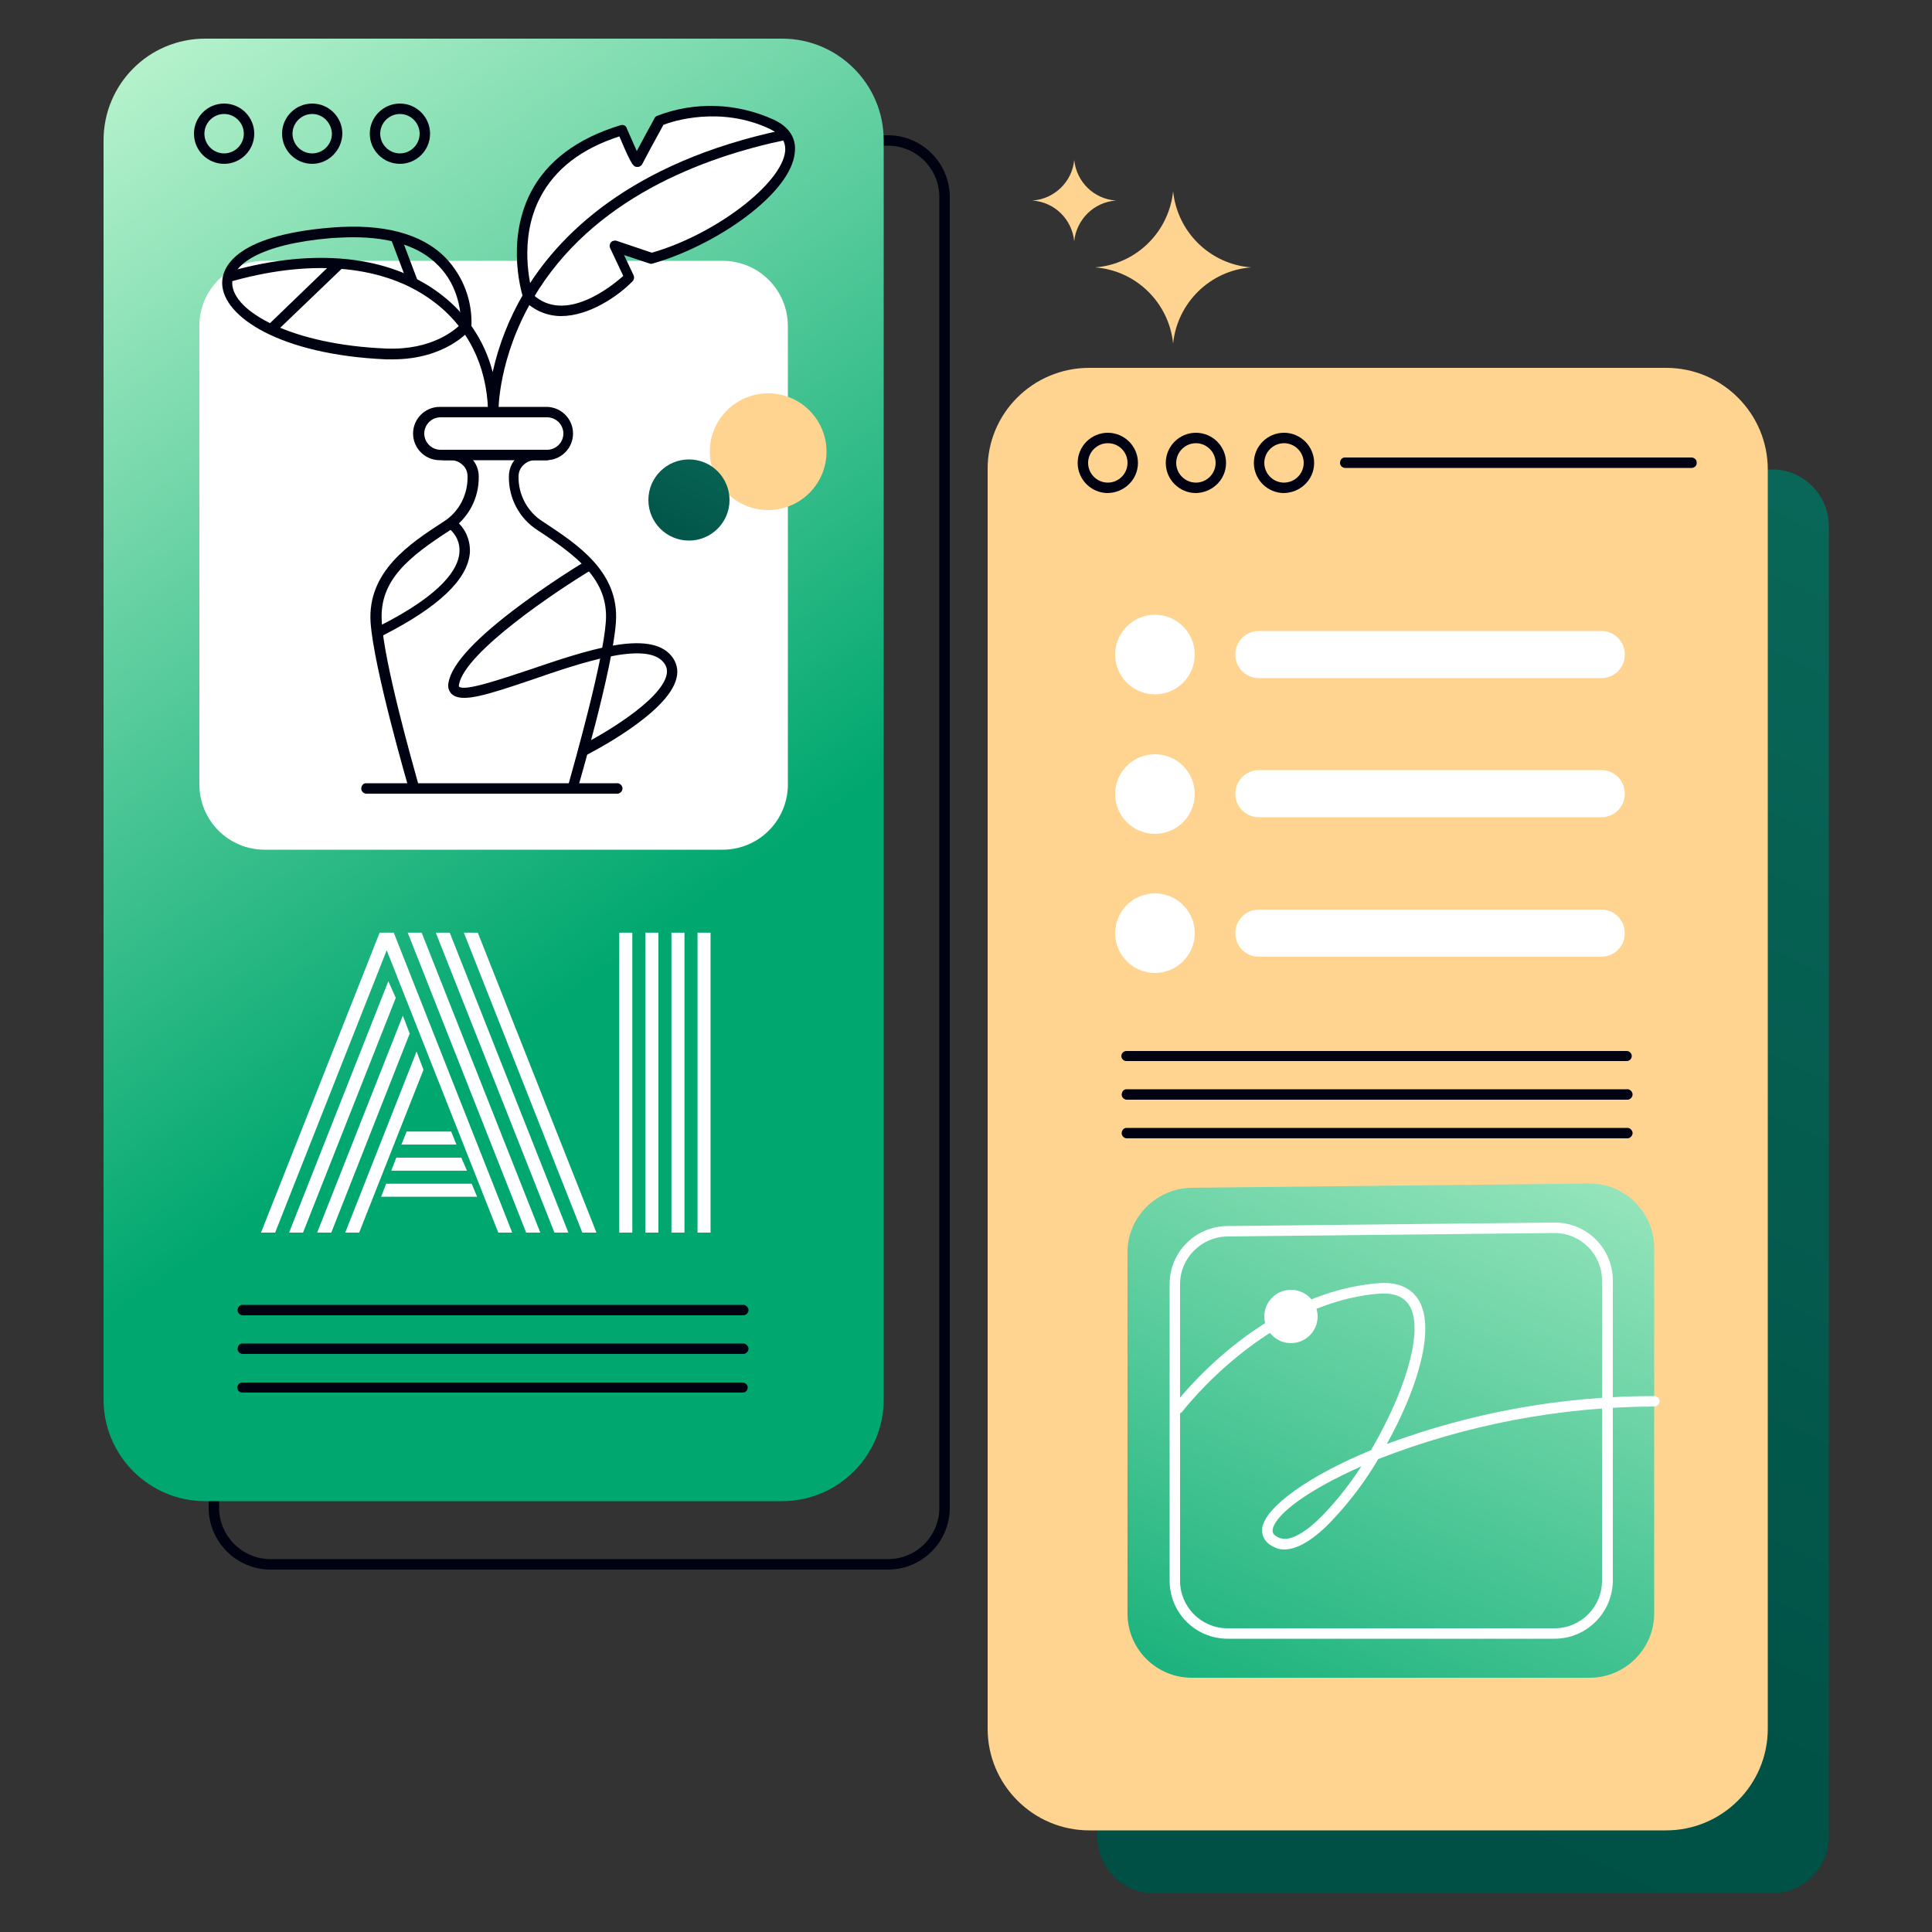 <svg width="500" height="500" viewBox="0 0 500 500" fill="none" xmlns="http://www.w3.org/2000/svg">
<rect x="0" y="0" width="500" height="500" fill="#333333" stroke="none"/>
<path d="M323.8 69.2C313.2 70 304.7 78.3 303.6 88.9C302.5 78.3 294 70 283.4 69.2C294 68.4 302.5 60.1 303.6 49.5C304.7 60.1 313.2 68.4 323.8 69.2Z" fill="#FED490"/>
<path d="M288.8 51.9C283.1 52.3 278.6 56.8 278 62.4C277.4 56.7 272.9 52.3 267.2 51.9C272.9 51.5 277.5 47 278 41.4C278.6 47.1 283.1 51.5 288.8 51.9Z" fill="#FED490"/>
<path d="M229.8 406.2H70C61.2 406.2 54 399 54 390.2V388.6C54.1 387.9 54.7 387.3 55.5 387.4C56.2 387.5 56.7 388 56.7 388.6V390.2C56.7 397.5 62.7 403.5 70 403.5H229.8C237.2 403.5 243.1 397.5 243.1 390.2V51C243.1 43.6 237.1 37.7 229.8 37.7H228.7C228 37.6 227.4 37 227.5 36.2C227.6 35.5 228.1 35 228.7 35H229.8C238.6 35 245.8 42.2 245.8 51V390.2C245.8 399 238.7 406.2 229.8 406.2Z" fill="#000111"/>
<path d="M53.1 10H202.4C216.9 10 228.7 21.8 228.7 36.3V362.2C228.7 376.7 216.9 388.5 202.4 388.5H53.1C38.6 388.5 26.8 376.7 26.8 362.2V36.3C26.8 21.8 38.5 10 53.1 10Z" fill="url(#paint0_linear_1_2)"/>
<path d="M68.5 67.5H187C196.4 67.5 203.9 75.1 203.9 84.4V203C203.9 212.4 196.3 219.9 187 219.9H68.5C59.1 219.9 51.6 212.3 51.6 203V84.5C51.5 75.1 59.1 67.5 68.5 67.5Z" fill="white"/>
<path d="M136.8 77C136.8 77 125.7 44.3 161 33.7C161 33.7 164.7 42.6 165 41.9C165.3 41.2 170.7 31.3 170.7 31.3C180.2 27.7 190.7 28.1 199.9 32.3C215 39.5 191 60.7 168.8 66.9L159.2 63.7L163.1 71.8C163 71.8 147.3 87.3 136.8 77Z" fill="white"/>
<path d="M145.2 81.8C141.7 81.8 138.3 80.4 135.8 77.9C135.7 77.8 135.5 77.6 135.5 77.4C135.3 76.8 130.7 62.9 137.3 49.9C141.5 41.7 149.4 35.8 160.6 32.4C161.3 32.2 162 32.5 162.2 33.2C163.1 35.2 164.1 37.5 164.8 39.1C166.1 36.6 168.3 32.6 169.4 30.6C169.5 30.3 169.8 30.1 170 30C179.8 26.2 190.7 26.6 200.3 31C205.2 33.3 206 36.8 205.7 39.4C204.8 50.1 185.2 63.6 168.9 68.2C168.6 68.3 168.4 68.3 168.1 68.2L161.5 66L164 71.3C164.2 71.8 164.1 72.4 163.7 72.8C160 76.6 152.5 81.8 145.2 81.8ZM137.9 76.2C146.2 83.9 158.3 74.1 161.3 71.4L157.9 64.2C157.6 63.5 157.9 62.7 158.5 62.4C158.8 62.3 159.2 62.2 159.5 62.3L168.7 65.4C185.1 60.7 202.4 47.5 203.2 39.1C203.4 36.6 202.1 34.8 199.3 33.4C186.4 27.3 174 31.4 171.7 32.3C169.2 36.8 166.6 41.7 166.3 42.3C166.1 42.8 165.6 43.2 165 43.2C164 43.2 163.6 43.2 160.3 35.3C150.4 38.5 143.6 43.8 139.8 51.1C134.1 62 137.3 74.2 137.9 76.2Z" fill="#000111"/>
<path d="M148.2 205.4H107.2C106.6 205.4 106.1 205 105.9 204.4C105.5 203.1 96.7 172.8 95.9 161C95.1 147.9 106 140.7 114.8 135C118.8 132.5 121.1 128 121 123.3C121 122.2 120.6 121.1 119.8 120.4C119 119.6 117.9 119.1 116.8 119.1H113.8C110 119.1 106.9 116 106.9 112.2C106.9 108.4 110 105.3 113.8 105.3H141.4C145.2 105.3 148.3 108.4 148.3 112.2C148.3 116 145.2 119.1 141.4 119.1H138.4C137.3 119.1 136.2 119.6 135.4 120.4C134.6 121.2 134.2 122.2 134.2 123.3C134.1 128 136.5 132.5 140.5 135C149.3 140.8 160.3 147.9 159.4 161C158.6 172.9 149.8 203.1 149.4 204.4C149.3 205 148.8 205.4 148.2 205.4ZM108.2 202.7H147.2C148.7 197.3 156.1 171.2 156.8 160.8C157.5 150.1 149.5 144 139.1 137.2C134.4 134.2 131.6 128.9 131.7 123.3C131.7 121.5 132.4 119.7 133.7 118.5C135 117.2 136.8 116.4 138.6 116.4H141.6C143.9 116.4 145.8 114.5 145.8 112.2C145.8 109.9 143.9 108 141.6 108H114C111.7 108 109.8 109.9 109.8 112.2C109.8 114.5 111.7 116.4 114 116.4H117C118.9 116.4 120.6 117.1 121.9 118.5C123.2 119.8 123.9 121.5 123.9 123.3C124 128.9 121.2 134.2 116.5 137.2C106 144 98.1 150.1 98.8 160.8C99.3 171.2 106.7 197.3 108.2 202.7Z" fill="#000111"/>
<path d="M151 195.5C150.3 195.5 149.7 194.9 149.7 194.1C149.7 193.6 150 193.1 150.4 192.9C156 190.1 171 181.3 172.5 174.7C172.8 173.5 172.5 172.3 171.7 171.4C167.2 165.8 150.1 171.6 137.7 175.9C125.9 179.9 119.6 181.9 117 179.7C116.1 178.9 115.8 177.7 116.1 176.5C117 171.7 123.4 164.9 134.9 156.4C143.4 150.1 151.7 145.1 151.8 145.1C152.5 144.8 153.3 145 153.6 145.7C153.9 146.3 153.7 147.1 153.2 147.4C144.2 152.8 120.4 168.7 118.8 177.1C118.7 177.4 118.8 177.7 118.8 177.7C120.3 179 129.8 175.7 136.8 173.4C151.5 168.4 168.1 162.7 173.8 169.8C175.1 171.4 175.6 173.4 175.1 175.4C173.1 184.6 152.5 195 151.6 195.5C151.4 195.5 151.2 195.5 151 195.5Z" fill="#000111"/>
<path d="M98.7 164.6C98 164.6 97.4 164 97.3 163.3C97.3 162.8 97.6 162.3 98 162.1C114.7 153.7 118.6 147.1 118.9 143C119.1 140.6 118.1 138.3 116.2 136.8C115.6 136.4 115.5 135.5 115.9 134.9C116.3 134.3 117.2 134.2 117.8 134.6C120.4 136.6 121.8 139.8 121.6 143.1C121 150 113.5 157.1 99.2 164.4C99.1 164.6 98.9 164.7 98.7 164.6Z" fill="#000111"/>
<path d="M141.6 119.1H115C114.3 119.2 113.6 118.6 113.5 117.9C113.4 117.2 114 116.5 114.7 116.4C114.8 116.4 114.9 116.4 114.9 116.4H141.5C142.2 116.5 142.8 117.1 142.7 117.9C142.7 118.5 142.2 119.1 141.6 119.1Z" fill="#000111"/>
<path d="M127.6 107.6C126.9 107.6 126.3 107 126.3 106.3C126 94.6 121 84.5 112 77.9C99.8 68.8 81.5 66.9 60.7 72.6C60 72.9 59.2 72.6 58.9 72C58.6 71.3 58.9 70.5 59.5 70.2C59.6 70.1 59.8 70.1 60 70.1C81.6 64.1 100.7 66.2 113.6 75.8C120.4 80.8 125.4 88 127.5 96.3C129.1 89.1 131.8 82.3 135.5 76C144.1 61.3 162.8 42 202.8 33.6C203.5 33.4 204.2 33.9 204.4 34.6C204.6 35.3 204.1 36 203.4 36.2C181.9 40.7 153.2 51.4 138 77.2C128.9 92.6 129 106.2 129 106.4C128.9 107 128.3 107.6 127.6 107.6C127.5 107.6 127.5 107.6 127.6 107.6Z" fill="#000111"/>
<path d="M101.6 93C101 93 100.5 93 99.9 93C72.6 91.8 57.7 82 57.5 73.4C57.4 69.7 60.1 61 85.7 58.9C99.1 57.8 109.1 60.4 115.3 66.7C119.9 71.5 122.3 77.9 122 84.5C122 84.8 121.9 85 121.7 85.2C121.5 85.6 115.3 93 101.6 93ZM91.4 61.4C89.6 61.4 87.8 61.5 85.9 61.6C66.8 63.2 60.1 68.7 60.1 73.3C60.2 80.6 75.5 89.2 99.9 90.2C111.9 90.7 118 85.2 119.3 83.8C119.3 81.9 119.1 74.3 113.3 68.6C108.6 63.8 101.2 61.4 91.4 61.4Z" fill="#000111"/>
<path d="M107.3 205.4H94.7C94 205.3 93.4 204.7 93.5 203.9C93.6 203.2 94.1 202.7 94.7 202.7H107.3C108 202.8 108.6 203.4 108.5 204.2C108.4 204.8 107.9 205.3 107.3 205.4Z" fill="#000111"/>
<path d="M159.7 205.4H148.2C147.5 205.5 146.8 204.9 146.7 204.2C146.6 203.5 147.2 202.8 147.9 202.7C148 202.7 148.1 202.7 148.1 202.7H159.6C160.3 202.6 161 203.2 161.1 203.9C161.2 204.6 160.6 205.3 159.9 205.4C159.9 205.4 159.8 205.4 159.7 205.4Z" fill="#000111"/>
<path d="M70.5 86.3C70.1 86.3 69.8 86.2 69.5 85.9C69 85.4 69 84.5 69.5 84L86.7 67.4C87.3 66.9 88.1 67 88.6 67.6C89 68.1 89 68.9 88.6 69.4L71.4 85.9C71.2 86.1 70.8 86.3 70.5 86.3Z" fill="#000111"/>
<path d="M106.8 74.2C106.2 74.2 105.7 73.9 105.5 73.3L101.3 62.2C101 61.5 101.4 60.7 102.1 60.5C102.8 60.2 103.6 60.6 103.8 61.3L108 72.4C108.3 73.1 107.9 73.9 107.2 74.1C107.1 74.2 106.9 74.2 106.8 74.2Z" fill="#000111"/>
<path d="M58 42.4C53.7 42.4 50.2 38.9 50.2 34.6C50.2 30.3 53.7 26.8 58 26.8C62.3 26.8 65.8 30.3 65.8 34.6C65.8 38.9 62.3 42.4 58 42.4ZM58 29.5C55.2 29.5 52.9 31.8 52.9 34.6C52.9 37.4 55.2 39.7 58 39.7C60.8 39.7 63.1 37.4 63.1 34.6C63.1 31.8 60.8 29.5 58 29.5Z" fill="#000111"/>
<path d="M80.8 42.4C76.5 42.4 73 38.9 73 34.6C73 30.3 76.5 26.8 80.8 26.8C85.1 26.8 88.6 30.3 88.6 34.6C88.5 38.9 85 42.4 80.8 42.4ZM80.8 29.5C78 29.5 75.7 31.8 75.7 34.6C75.7 37.4 78 39.7 80.8 39.7C83.6 39.7 85.9 37.4 85.9 34.6C85.8 31.8 83.6 29.5 80.8 29.5Z" fill="#000111"/>
<path d="M103.5 42.4C99.2 42.4 95.7 38.9 95.7 34.6C95.7 30.3 99.2 26.8 103.5 26.8C107.8 26.8 111.3 30.3 111.3 34.6C111.3 38.9 107.8 42.4 103.5 42.4ZM103.5 29.5C100.7 29.5 98.4 31.8 98.4 34.6C98.4 37.4 100.7 39.7 103.5 39.7C106.3 39.7 108.6 37.4 108.6 34.6C108.6 31.8 106.3 29.5 103.5 29.5Z" fill="#000111"/>
<path d="M192.2 340.4H62.7C62 340.3 61.4 339.7 61.5 338.9C61.6 338.2 62.1 337.7 62.7 337.7H192.2C192.9 337.6 193.6 338.2 193.7 338.9C193.8 339.6 193.2 340.3 192.5 340.4C192.4 340.4 192.3 340.4 192.2 340.4Z" fill="#000111"/>
<path d="M192.2 350.4H62.7C62 350.3 61.4 349.7 61.5 348.9C61.6 348.2 62.1 347.7 62.7 347.7H192.2C192.9 347.6 193.6 348.2 193.7 348.9C193.8 349.6 193.2 350.3 192.5 350.4C192.4 350.4 192.3 350.4 192.2 350.4Z" fill="#000111"/>
<path d="M192.2 360.4H62.7C62 360.4 61.4 359.8 61.4 359.1C61.4 358.4 62 357.8 62.7 357.8H192.2C192.9 357.8 193.5 358.4 193.5 359.1C193.5 359.8 193 360.4 192.2 360.4Z" fill="#000111"/>
<path d="M198.8 132C207.139 132 213.9 125.24 213.9 116.9C213.9 108.561 207.139 101.8 198.8 101.8C190.46 101.8 183.7 108.561 183.7 116.9C183.7 125.24 190.46 132 198.8 132Z" fill="#FED490"/>
<path d="M178.3 139.9C184.099 139.9 188.8 135.199 188.8 129.4C188.8 123.601 184.099 118.9 178.3 118.9C172.501 118.9 167.8 123.601 167.8 129.4C167.8 135.199 172.501 139.9 178.3 139.9Z" fill="url(#paint1_linear_1_2)"/>
<path d="M284 473.7V475.3C284 483.4 290.6 490 298.7 490H458.6C466.7 490 473.3 483.4 473.3 475.3V136.2C473.3 128.1 466.7 121.5 458.7 121.5H457.6L284 473.7Z" fill="url(#paint2_linear_1_2)"/>
<path d="M281.9 95.2H431.2C445.7 95.2 457.5 107 457.5 121.5V447.4C457.5 461.9 445.7 473.7 431.2 473.7H281.9C267.4 473.7 255.6 461.9 255.6 447.4V121.5C255.5 107 267.3 95.2 281.9 95.2Z" fill="#FED490"/>
<path d="M286.7 127.6C282.4 127.6 278.9 124.1 278.9 119.8C278.9 115.5 282.4 112 286.7 112C291 112 294.5 115.5 294.5 119.8C294.5 124.1 291 127.5 286.7 127.6ZM286.7 114.7C283.9 114.7 281.6 117 281.6 119.8C281.6 122.6 283.9 124.9 286.7 124.9C289.5 124.9 291.8 122.6 291.8 119.8C291.8 116.9 289.5 114.7 286.7 114.7Z" fill="#000111"/>
<path d="M309.5 127.6C305.2 127.6 301.7 124.1 301.7 119.8C301.7 115.5 305.2 112 309.5 112C313.8 112 317.3 115.5 317.3 119.8C317.3 124.1 313.8 127.5 309.5 127.6ZM309.5 114.7C306.7 114.7 304.4 117 304.4 119.8C304.4 122.6 306.7 124.9 309.5 124.9C312.3 124.9 314.6 122.6 314.6 119.8C314.6 117 312.3 114.7 309.5 114.7Z" fill="#000111"/>
<path d="M332.3 127.6C328 127.6 324.5 124.1 324.5 119.8C324.5 115.5 328 112 332.3 112C336.6 112 340.1 115.5 340.1 119.8C340.1 124.1 336.6 127.5 332.3 127.6ZM332.3 114.7C329.5 114.7 327.2 117 327.2 119.8C327.2 122.6 329.5 124.9 332.3 124.9C335.1 124.9 337.4 122.6 337.4 119.8C337.4 117 335.1 114.7 332.3 114.7Z" fill="#000111"/>
<path d="M298.9 179.7C304.589 179.7 309.2 175.089 309.2 169.4C309.2 163.711 304.589 159.1 298.9 159.1C293.211 159.1 288.6 163.711 288.6 169.4C288.6 175.089 293.211 179.7 298.9 179.7Z" fill="white"/>
<path d="M325.8 163.3H414.4C417.8 163.3 420.5 166 420.5 169.4C420.5 172.8 417.8 175.5 414.4 175.5H325.8C322.4 175.5 319.7 172.8 319.7 169.4C319.7 166 322.4 163.3 325.8 163.3Z" fill="white"/>
<path d="M298.9 215.8C304.589 215.8 309.2 211.189 309.2 205.5C309.2 199.811 304.589 195.2 298.9 195.2C293.211 195.2 288.6 199.811 288.6 205.5C288.6 211.189 293.211 215.8 298.9 215.8Z" fill="white"/>
<path d="M325.8 199.3H414.4C417.8 199.3 420.5 202 420.5 205.4C420.5 208.8 417.8 211.5 414.4 211.5H325.8C322.4 211.5 319.7 208.8 319.7 205.4C319.7 202.1 322.4 199.3 325.8 199.3Z" fill="white"/>
<path d="M298.9 251.8C304.589 251.8 309.2 247.189 309.2 241.5C309.2 235.811 304.589 231.2 298.9 231.2C293.211 231.2 288.6 235.811 288.6 241.5C288.6 247.189 293.211 251.8 298.9 251.8Z" fill="white"/>
<path d="M325.8 235.4H414.4C417.8 235.4 420.5 238.1 420.5 241.5C420.5 244.9 417.8 247.6 414.4 247.6H325.8C322.4 247.6 319.7 244.9 319.7 241.5C319.7 238.1 322.4 235.4 325.8 235.4Z" fill="white"/>
<path d="M421 274.6H291.5C290.8 274.6 290.2 274 290.2 273.3C290.2 272.6 290.8 272 291.5 272H421C421.7 272 422.3 272.6 422.3 273.3C422.3 274 421.7 274.6 421 274.6Z" fill="#000111"/>
<path d="M421 284.6H291.5C290.8 284.5 290.2 283.9 290.3 283.1C290.4 282.4 290.9 281.9 291.5 281.9H421C421.7 281.8 422.4 282.4 422.5 283.1C422.6 283.8 422 284.5 421.3 284.6C421.2 284.6 421.1 284.6 421 284.6Z" fill="#000111"/>
<path d="M421 294.6H291.5C290.8 294.5 290.2 293.9 290.3 293.1C290.4 292.4 290.9 291.9 291.5 291.9H421C421.7 291.8 422.4 292.4 422.5 293.1C422.6 293.8 422 294.5 421.3 294.6C421.2 294.6 421.1 294.6 421 294.6Z" fill="#000111"/>
<path d="M291.8 324.1V417.6C291.8 426.8 299.3 434.2 308.4 434.2H411.4C420.6 434.2 428.1 426.7 428.1 417.6V323C428.1 313.8 420.6 306.3 411.5 306.3C411.4 306.3 411.4 306.3 411.3 306.3L308.3 307.4C299.2 307.6 291.8 315 291.8 324.1Z" fill="url(#paint3_linear_1_2)"/>
<path d="M402.3 424.1H317.7C309.4 424.1 302.7 417.4 302.7 409.1V332.3C302.7 324.1 309.3 317.4 317.6 317.3L402.2 316.4H402.4C410.7 316.4 417.4 323.1 417.4 331.4V409.1C417.3 417.4 410.6 424.1 402.3 424.1C402.3 424.2 402.3 424.2 402.3 424.1ZM402.3 319.1H402.2L317.6 320C310.9 320.1 305.4 325.6 305.4 332.3V409.1C305.4 415.9 310.9 421.4 317.7 421.4H402.3C409.1 421.4 414.6 415.9 414.6 409.1V331.4C414.6 324.6 409.1 319.1 402.3 319.1Z" fill="white"/>
<path d="M437.9 121.1H348C347.3 121 346.7 120.4 346.8 119.6C346.9 118.9 347.4 118.4 348 118.4H437.9C438.6 118.5 439.2 119.1 439.1 119.9C439.1 120.5 438.6 121 437.9 121.1Z" fill="#000111"/>
<path d="M332.4 401C331.6 401 330.8 400.9 330 400.5C326.5 399 326.5 396.5 326.7 395.2C327.8 389.9 338.4 382.1 354.8 375.3C363 361.4 368.4 345.5 365.1 338.5C363.7 335.7 361 334.5 356.8 334.8C327.3 337.3 306.2 365.1 306 365.3C305.6 365.9 304.7 366 304.1 365.6C303.5 365.2 303.4 364.3 303.8 363.7C304.7 362.5 325.9 334.7 356.6 332.1C363.3 331.5 366.3 334.6 367.6 337.3C371.3 345.1 366.4 360.2 358.9 373.7C381 365.5 404.4 361.3 428 361.3C428.7 361.2 429.4 361.8 429.5 362.5C429.6 363.2 429 363.9 428.3 364C428.2 364 428.1 364 428.1 364C403.7 364.1 379.5 368.7 356.7 377.6C353.4 383.2 349.5 388.4 345.1 393.1C340.2 398.4 335.8 401 332.4 401ZM352.3 379.5C338.7 385.5 330.2 391.8 329.4 395.7C329.3 396.2 329.1 397.2 331.1 398C333.7 399.1 338.1 396.7 343.1 391.3C346.5 387.7 349.6 383.7 352.3 379.5Z" fill="white"/>
<path d="M334.1 347.6C337.911 347.6 341 344.511 341 340.7C341 336.889 337.911 333.8 334.1 333.8C330.289 333.8 327.2 336.889 327.2 340.7C327.2 344.511 330.289 347.6 334.1 347.6Z" fill="white"/>
<path d="M103.875 296.219L105.234 292.844H116.766L118.125 296.219H103.875ZM101.25 302.969L102.562 299.594H119.391L120.844 302.969H101.25ZM98.625 309.719L99.938 306.344H122.062L123.469 309.719H98.625ZM71.203 319H67.547L98.25 241.375H101.906L132.562 319H128.953L100.078 245.922L71.203 319ZM100.5 253.938L102.422 258.25L78.422 319H74.812L100.5 253.938ZM104.25 262.844L106.031 267.484L85.734 319H82.078L104.25 262.844ZM107.812 272.125L109.594 276.859L92.953 319H89.344L107.812 272.125ZM154.359 319H150.703L120.047 241.375H123.656L154.359 319ZM116.391 241.375L147.094 319H143.484L112.781 241.375H116.391ZM109.125 241.375L139.828 319H136.172L105.516 241.375H109.125ZM180.516 241.375H183.891V319H180.516V241.375ZM173.766 241.375H177.141V319H173.766V241.375ZM167.016 241.375H170.391V319H167.016V241.375ZM160.266 241.375H163.641V319H160.266V241.375Z" fill="white"/>
<defs>
<linearGradient id="paint0_linear_1_2" x1="-5.657" y1="9.548" x2="161.973" y2="247.948" gradientUnits="userSpaceOnUse">
<stop stop-color="#C9FAD6"/>
<stop offset="1" stop-color="#00A76F"/>
</linearGradient>
<linearGradient id="paint1_linear_1_2" x1="189.901" y1="107.621" x2="164.511" y2="155.351" gradientUnits="userSpaceOnUse">
<stop stop-color="#0A6B5B"/>
<stop offset="0.78" stop-color="#005146"/>
<stop offset="0.91" stop-color="#005045"/>
</linearGradient>
<linearGradient id="paint2_linear_1_2" x1="551.259" y1="104.64" x2="351.719" y2="534.05" gradientUnits="userSpaceOnUse">
<stop stop-color="#0A6B5B"/>
<stop offset="0.78" stop-color="#005146"/>
<stop offset="0.91" stop-color="#005045"/>
</linearGradient>
<linearGradient id="paint3_linear_1_2" x1="421.09" y1="231.25" x2="312.83" y2="478.59" gradientUnits="userSpaceOnUse">
<stop stop-color="#C9FAD6"/>
<stop offset="1" stop-color="#00A76F"/>
</linearGradient>
</defs>
</svg>
